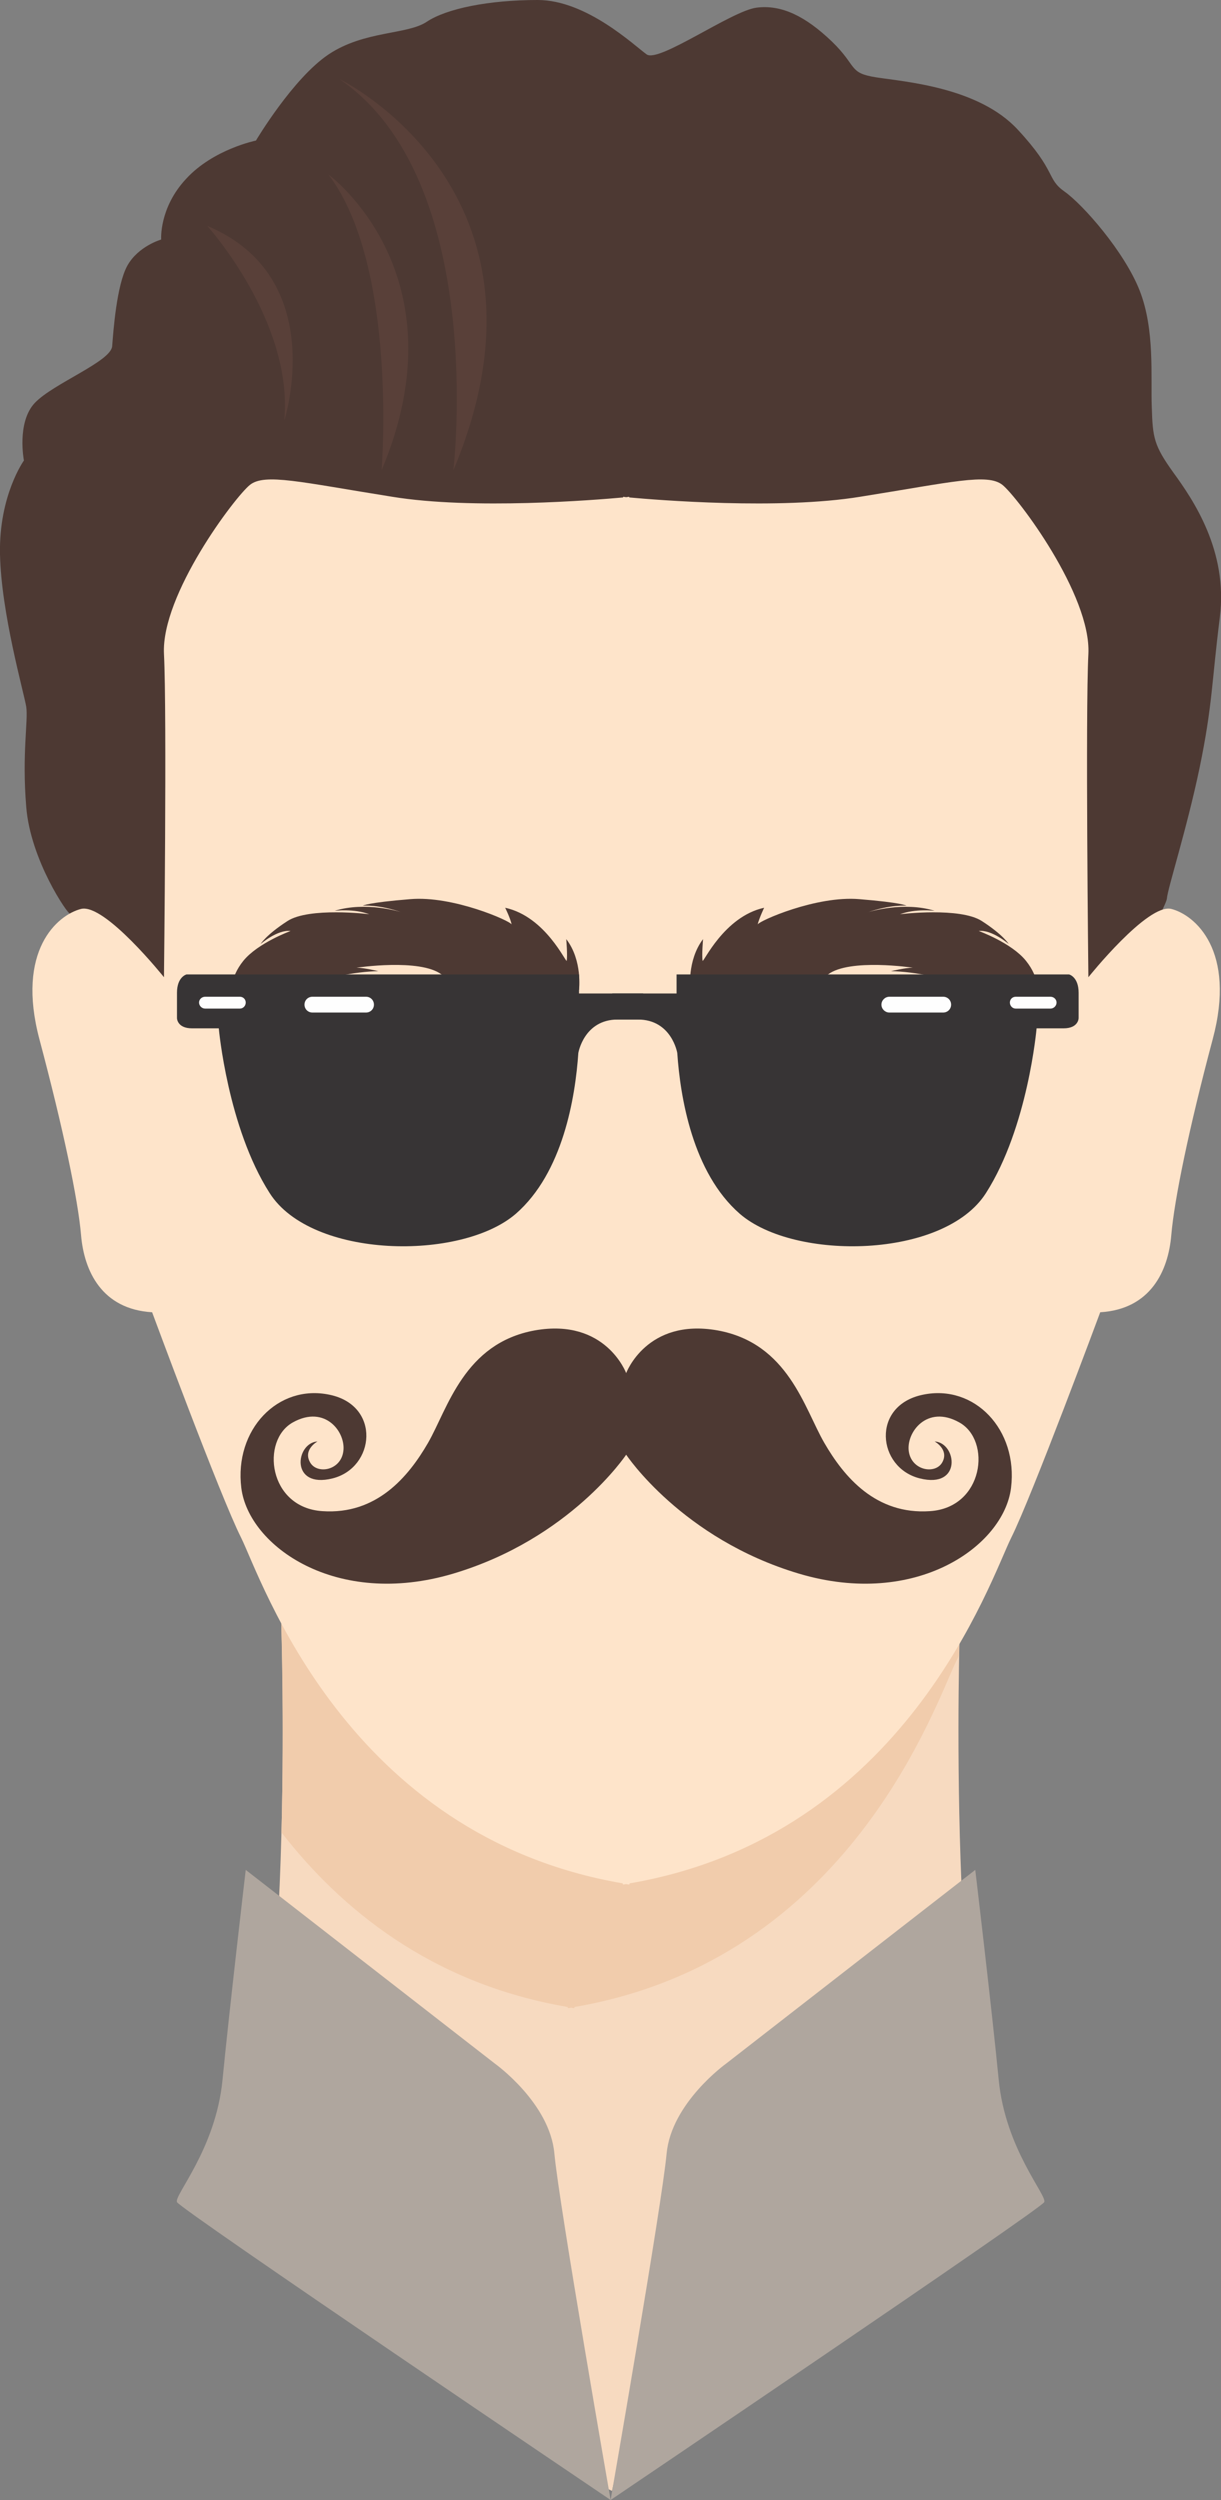<?xml version="1.0" encoding="UTF-8"?>
<!DOCTYPE svg PUBLIC "-//W3C//DTD SVG 1.1//EN" "http://www.w3.org/Graphics/SVG/1.1/DTD/svg11.dtd">
<!-- Creator: CorelDRAW X8 -->
<svg xmlns="http://www.w3.org/2000/svg" xml:space="preserve" width="5.257in" height="10.76in" version="1.1" style="shape-rendering:geometricPrecision; text-rendering:geometricPrecision; image-rendering:optimizeQuality; fill-rule:evenodd; clip-rule:evenodd"
viewBox="0 0 5257 10760"
 xmlns:xlink="http://www.w3.org/1999/xlink">
 <rect x="0" y="0" width="5257" height="10760" fill="#808080" stroke="none"/>
 <defs>
  <style type="text/css">
   <![CDATA[
    .fil6 {fill:#FEFEFE;fill-rule:nonzero}
    .fil5 {fill:#373435;fill-rule:nonzero}
    .fil4 {fill:#FEE4CA;fill-rule:nonzero}
    .fil1 {fill:#F9EBDC;fill-rule:nonzero}
    .fil0 {fill:#F7DAC0;fill-rule:nonzero}
    .fil2 {fill:#F1CCAC;fill-rule:nonzero}
    .fil8 {fill:#AFA69E;fill-rule:nonzero}
    .fil7 {fill:#594039;fill-rule:nonzero}
    .fil3 {fill:#4D3933;fill-rule:nonzero}
   ]]>
  </style>
 </defs>
 <g id="Layer_x0020_1">

  <g id="_970751757824">
   <path class="fil0" d="M4346 9493c-277,-626 -213,-2506 -213,-2506l-1461 586 -1461 -586c0,0 64,1880 -214,2506 15,52 1262,1053 1638,1228l37 -164c406,-53 1659,-1012 1674,-1064z"/>
   <path class="fil1" d="M1212 7887c0,0 0,0 0,0 12,-488 -1,-887 -1,-900 0,13 13,412 1,900zm2917 -762c2,-85 3,-136 4,-138 -1,2 -2,53 -4,138l0 0zm-2918 -138l0 0 0 0zm0 0l0 0 0 0zm0 0c0,0 0,0 0,0 0,0 0,0 0,0zm2922 0c0,0 0,0 0,0l0 0c0,0 0,0 0,0zm-2922 0c0,0 0,0 0,0 0,0 0,0 0,0zm0 0l0 0 0 0 0 0z"/>
   <path class="fil2" d="M2472 8643l0 0c-5,0 -9,-1 -13,-2 -5,1 -9,2 -13,2 0,0 0,0 0,0 -1,0 -1,-1 -2,-5 -593,-101 -981,-428 -1232,-751 12,-488 -1,-887 -1,-900 0,0 0,0 0,0l0 0c0,0 0,0 0,0l0 0c0,0 0,0 0,0 0,0 0,0 0,0 0,0 0,0 0,0 0,0 0,0 0,0l0 0 0 0 1461 586 1461 -586c0,0 0,0 0,0l0 0c-1,2 -2,53 -4,138 -4,9 -8,18 -12,25 -88,177 -454,1284 -1643,1488 -1,4 -2,5 -2,5z"/>
   <path class="fil3" d="M301 3932c-8,5 -170,-230 -188,-459 -19,-230 9,-370 0,-431 -10,-61 -108,-403 -113,-657 -5,-253 103,-403 103,-403 0,0 -32,-164 47,-248 80,-84 328,-178 333,-244 5,-65 19,-262 65,-346 47,-85 146,-113 146,-113 0,0 -10,-136 108,-262 117,-127 300,-164 300,-164 0,0 159,-268 313,-371 155,-103 338,-84 422,-140 85,-57 267,-94 478,-94 211,0 417,197 469,234 52,38 365,-187 473,-201 108,-14 211,37 324,145 112,108 70,136 192,155 122,19 440,42 609,225 169,182 122,211 202,267 79,56 257,258 323,426 66,169 47,371 52,502 4,131 9,164 93,281 85,117 236,337 200,623 -36,286 -31,375 -87,647 -57,272 -138,520 -141,564 -3,44 -366,690 -380,704 -14,14 -702,-1141 -773,-1198 -70,-56 -1982,-632 -2057,-642 -75,-9 -516,1069 -530,1092 -14,24 -399,600 -427,656 -27,57 -196,103 -205,89 -10,-14 -351,-637 -351,-637z"/>
   <path class="fil4" d="M5043 3912c-102,-25 -357,294 -357,294 0,0 -13,-1136 0,-1391 13,-255 -306,-677 -370,-728 -64,-51 -217,-12 -612,51 -349,57 -875,14 -995,3l0 -3c0,0 -5,1 -13,2 -8,-1 -13,-2 -13,-2l0 3c-121,11 -647,54 -995,-3 -395,-63 -548,-102 -612,-51 -64,51 -383,473 -370,728 13,255 0,1391 0,1391 0,0 -255,-319 -357,-294 -102,26 -281,179 -179,562 102,383 166,689 179,842 13,154 89,319 306,332 0,0 293,792 383,970 88,178 453,1284 1643,1488 1,4 1,6 2,5 4,0 8,-1 13,-2 4,1 8,2 13,2 0,1 1,-1 2,-5 1189,-204 1554,-1310 1643,-1488 89,-178 383,-970 383,-970 217,-13 293,-178 306,-332 13,-153 76,-459 178,-842 103,-383 -76,-536 -178,-562z"/>
   <path class="fil3" d="M2440 4135c-2,13 -90,-190 -265,-228 0,0 22,44 28,72 -5,-15 -253,-125 -437,-109 -185,15 -204,28 -204,28 0,0 69,-6 171,30 -9,-4 -158,-49 -292,-8 0,0 84,-10 149,15 -4,-1 -259,-31 -352,29 -93,60 -116,99 -116,99 0,0 73,-63 129,-56 0,0 -140,51 -203,128 -62,77 -50,141 -50,141l89 30c0,0 337,-124 542,-126 0,0 -62,-15 -94,-15 0,0 272,-41 366,29 93,71 140,55 143,55 2,0 169,-8 187,-9 19,-2 191,-13 191,-13l71 34c0,0 16,-127 -55,-219 0,0 6,70 2,93z"/>
   <path class="fil3" d="M3025 4135c2,13 91,-190 265,-228 0,0 -21,44 -28,72 5,-15 253,-125 438,-109 184,15 203,28 203,28 0,0 -69,-6 -171,30 9,-4 159,-49 292,-8 0,0 -84,-10 -149,15 4,-1 259,-31 352,29 93,60 116,99 116,99 0,0 -73,-63 -129,-56 0,0 141,51 203,128 62,77 50,141 50,141l-89 30c0,0 -336,-124 -542,-126 0,0 62,-15 94,-15 0,0 -272,-41 -365,29 -94,71 -141,55 -144,55 -2,0 -169,-8 -187,-9 -18,-2 -191,-13 -191,-13l-71 34c0,0 -15,-127 55,-219 0,0 -6,70 -2,93z"/>
   <path class="fil5" d="M2493 4276l0 -82 -1690 0c0,0 -41,10 -41,79 0,68 0,109 0,109 0,0 0,44 65,44 64,0 115,0 115,0 0,0 38,426 219,709 180,283 824,293 1060,89 203,-177 256,-501 269,-692l0 0c0,0 24,-144 170,-144 73,0 100,0 109,0l0 -112 -276 0z"/>
   <path class="fil6" d="M1610 4324c0,19 -15,34 -34,34l-231 0c-19,0 -34,-15 -34,-34 0,-19 15,-34 34,-34l231 0c19,0 34,15 34,34z"/>
   <path class="fil6" d="M1058 4315c0,14 -11,26 -25,26l-150 0c-14,0 -26,-12 -26,-26 0,-14 12,-25 26,-25l150 0c14,0 25,11 25,25z"/>
   <path class="fil5" d="M2913 4276l0 -82 1690 0c0,0 41,10 41,79 0,68 0,109 0,109 0,0 0,44 -65,44 -64,0 -116,0 -116,0 0,0 -37,426 -218,709 -180,283 -825,293 -1060,89 -203,-177 -256,-501 -269,-692l0 0c0,0 -24,-144 -170,-144 -73,0 -100,0 -110,0l0 -112 277 0z"/>
   <path class="fil6" d="M3795 4324c0,19 16,34 34,34l232 0c19,0 34,-15 34,-34 0,-19 -15,-34 -34,-34l-232 0c-18,0 -34,15 -34,34z"/>
   <path class="fil6" d="M4348 4315c0,14 11,26 25,26l150 0c14,0 26,-12 26,-26 0,-14 -12,-25 -26,-25l-150 0c-14,0 -25,11 -25,25z"/>
   <path class="fil7" d="M1643 2024c0,0 71,-878 -229,-1273 0,0 585,427 229,1273z"/>
   <path class="fil7" d="M1952 2024c0,0 148,-1249 -491,-1684 0,0 996,482 491,1684z"/>
   <path class="fil7" d="M892 972c0,0 372,411 332,838 0,0 198,-616 -332,-838z"/>
   <path class="fil8" d="M1058 8048l1073 834c0,0 237,169 256,388 20,218 242,1490 242,1490 0,0 -1854,-1252 -1867,-1282 -14,-29 167,-228 196,-526 29,-298 100,-904 100,-904z"/>
   <path class="fil8" d="M4199 8048l-1073 834c0,0 -236,169 -256,388 -20,218 -241,1490 -241,1490 0,0 1853,-1252 1867,-1282 13,-29 -167,-228 -196,-526 -29,-298 -101,-904 -101,-904z"/>
   <path class="fil3" d="M3973 6003c-223,46 -197,314 -13,360 183,46 160,-153 64,-159 0,0 62,34 34,88 -28,55 -132,39 -145,-44 -13,-82 78,-204 217,-126 140,77 106,367 -126,382 -233,16 -370,-147 -455,-294 -86,-148 -155,-429 -460,-484 -305,-54 -393,184 -393,184 0,0 -88,-238 -393,-184 -305,55 -375,336 -460,484 -85,147 -222,310 -455,294 -233,-15 -266,-305 -127,-382 140,-78 230,44 217,126 -12,83 -116,99 -144,44 -29,-54 33,-88 33,-88 -95,6 -119,205 65,159 183,-46 209,-314 -13,-360 -222,-47 -411,150 -380,401 31,250 408,519 912,369 504,-150 745,-512 745,-512 0,0 240,362 744,512 504,150 882,-119 913,-369 31,-251 -158,-448 -380,-401z"/>
  </g>
 </g>
</svg>
